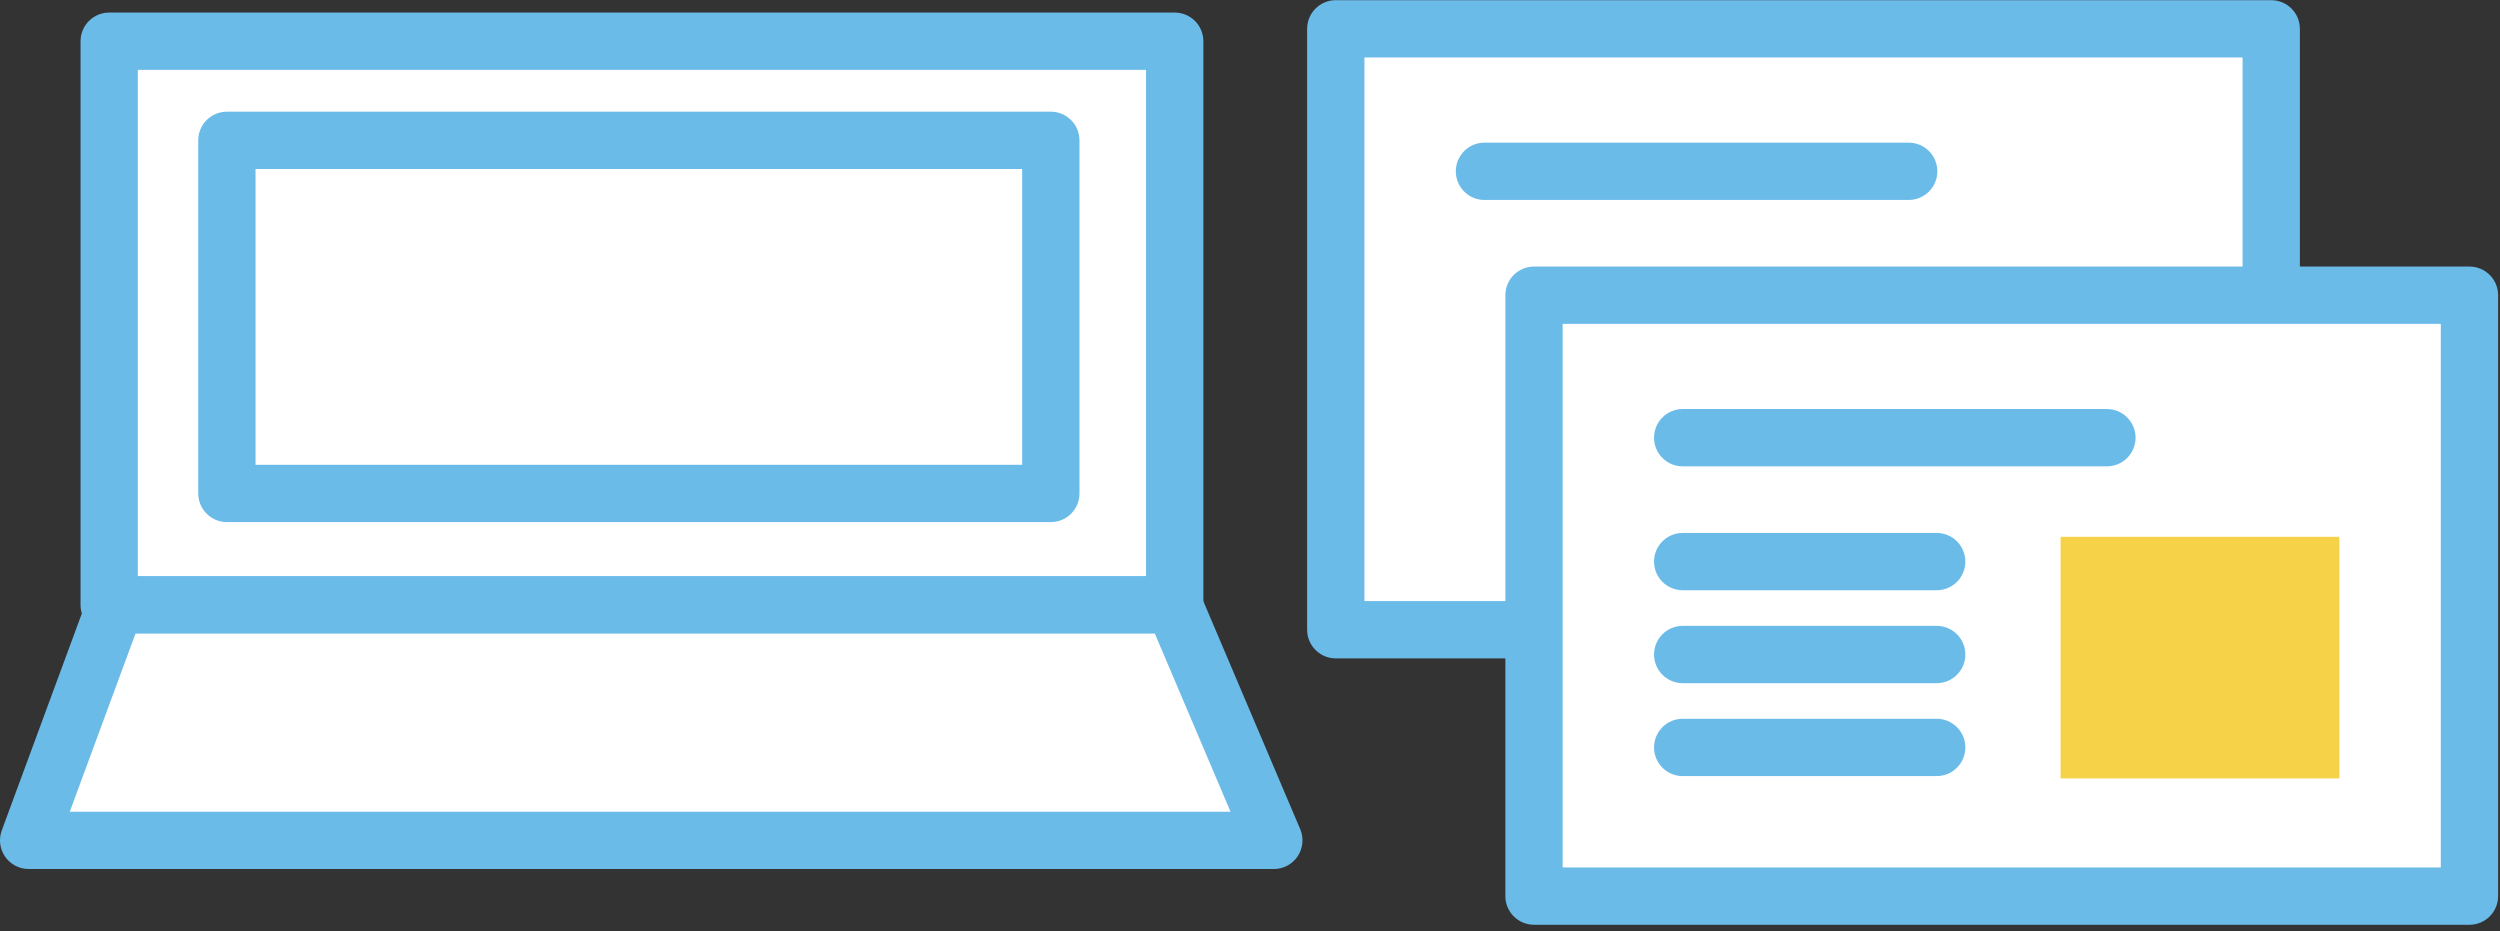 <svg width="349" height="130" viewBox="0 0 349 130" fill="none" xmlns="http://www.w3.org/2000/svg">
<rect x="0" y="0" width="349" height="130" fill="#333333" stroke="none"/>
<path d="M15.243 5.754H163.99V84.451H15.243V5.754Z" fill="white"/>
<path fill-rule="evenodd" clip-rule="evenodd" d="M11.243 5.754C11.243 3.545 13.034 1.754 15.243 1.754H163.99C166.199 1.754 167.99 3.545 167.99 5.754V84.451C167.99 86.661 166.199 88.451 163.99 88.451H15.243C13.034 88.451 11.243 86.661 11.243 84.451V5.754ZM19.243 9.754V80.451H159.99V9.754H19.243Z" fill="#6BBBE9"/>
<path d="M16.128 84.451H163.862L177.827 117.314H4L16.128 84.451Z" fill="white"/>
<path fill-rule="evenodd" clip-rule="evenodd" d="M12.375 83.067C12.955 81.495 14.452 80.451 16.128 80.451H163.862C165.467 80.451 166.916 81.41 167.544 82.887L181.509 115.75C182.034 116.985 181.904 118.402 181.163 119.521C180.423 120.641 179.17 121.314 177.827 121.314H4C2.692 121.314 1.466 120.675 0.718 119.601C-0.03 118.528 -0.206 117.157 0.247 115.929L12.375 83.067ZM18.915 88.451L9.74 113.314H171.781L161.216 88.451H18.915Z" fill="#6BBBE9"/>
<path d="M31.674 19.591H146.694V68.885H31.674V19.591Z" fill="white"/>
<path fill-rule="evenodd" clip-rule="evenodd" d="M27.674 19.591C27.674 17.381 29.465 15.591 31.674 15.591H146.694C148.903 15.591 150.694 17.381 150.694 19.591V68.885C150.694 71.094 148.903 72.885 146.694 72.885H31.674C29.465 72.885 27.674 71.094 27.674 68.885V19.591ZM35.674 23.591V64.885H142.694V23.591H35.674Z" fill="#6BBBE9"/>
<path d="M186.475 87.911V4.024L317.062 4.024V87.911L186.475 87.911Z" fill="white"/>
<path fill-rule="evenodd" clip-rule="evenodd" d="M186.475 91.911C184.266 91.911 182.475 90.12 182.475 87.911V4.024C182.475 1.815 184.266 0.024 186.475 0.024L317.062 0.024C319.271 0.024 321.062 1.815 321.062 4.024V87.911C321.062 90.12 319.271 91.911 317.062 91.911L186.475 91.911ZM190.475 83.911L313.062 83.911V8.024L190.475 8.024V83.911Z" fill="#6BBBE9"/>
<path fill-rule="evenodd" clip-rule="evenodd" d="M203.231 23.915C203.231 21.705 205.022 19.915 207.231 19.915H266.452C268.662 19.915 270.452 21.705 270.452 23.915C270.452 26.124 268.662 27.915 266.452 27.915H207.231C205.022 27.915 203.231 26.124 203.231 23.915Z" fill="#6BBBE9"/>
<path d="M214.149 125.098V41.211L344.736 41.211V125.098L214.149 125.098Z" fill="white"/>
<path fill-rule="evenodd" clip-rule="evenodd" d="M214.149 129.098C211.94 129.098 210.149 127.307 210.149 125.098V41.211C210.149 39.002 211.94 37.211 214.149 37.211L344.736 37.211C346.945 37.211 348.736 39.002 348.736 41.211V125.098C348.736 127.307 346.945 129.098 344.736 129.098H214.149ZM218.149 121.098L340.736 121.098V45.211L218.149 45.211V121.098Z" fill="#6BBBE9"/>
<path fill-rule="evenodd" clip-rule="evenodd" d="M230.905 61.101C230.905 58.892 232.696 57.101 234.905 57.101H294.126C296.335 57.101 298.126 58.892 298.126 61.101C298.126 63.311 296.335 65.101 294.126 65.101H234.905C232.696 65.101 230.905 63.311 230.905 61.101Z" fill="#6BBBE9"/>
<path fill-rule="evenodd" clip-rule="evenodd" d="M230.905 78.398C230.905 76.189 232.696 74.398 234.905 74.398H270.362C272.571 74.398 274.362 76.189 274.362 78.398C274.362 80.607 272.571 82.398 270.362 82.398H234.905C232.696 82.398 230.905 80.607 230.905 78.398Z" fill="#6BBBE9"/>
<path fill-rule="evenodd" clip-rule="evenodd" d="M230.905 91.37C230.905 89.161 232.696 87.37 234.905 87.37H270.362C272.571 87.37 274.362 89.161 274.362 91.37C274.362 93.579 272.571 95.37 270.362 95.37H234.905C232.696 95.37 230.905 93.579 230.905 91.37Z" fill="#6BBBE9"/>
<path fill-rule="evenodd" clip-rule="evenodd" d="M230.905 104.342C230.905 102.133 232.696 100.342 234.905 100.342H270.362C272.571 100.342 274.362 102.133 274.362 104.342C274.362 106.551 272.571 108.342 270.362 108.342H234.905C232.696 108.342 230.905 106.551 230.905 104.342Z" fill="#6BBBE9"/>
<path d="M287.658 74.939H326.575V108.666H287.658V74.939Z" fill="#F5D248"/>
</svg>

